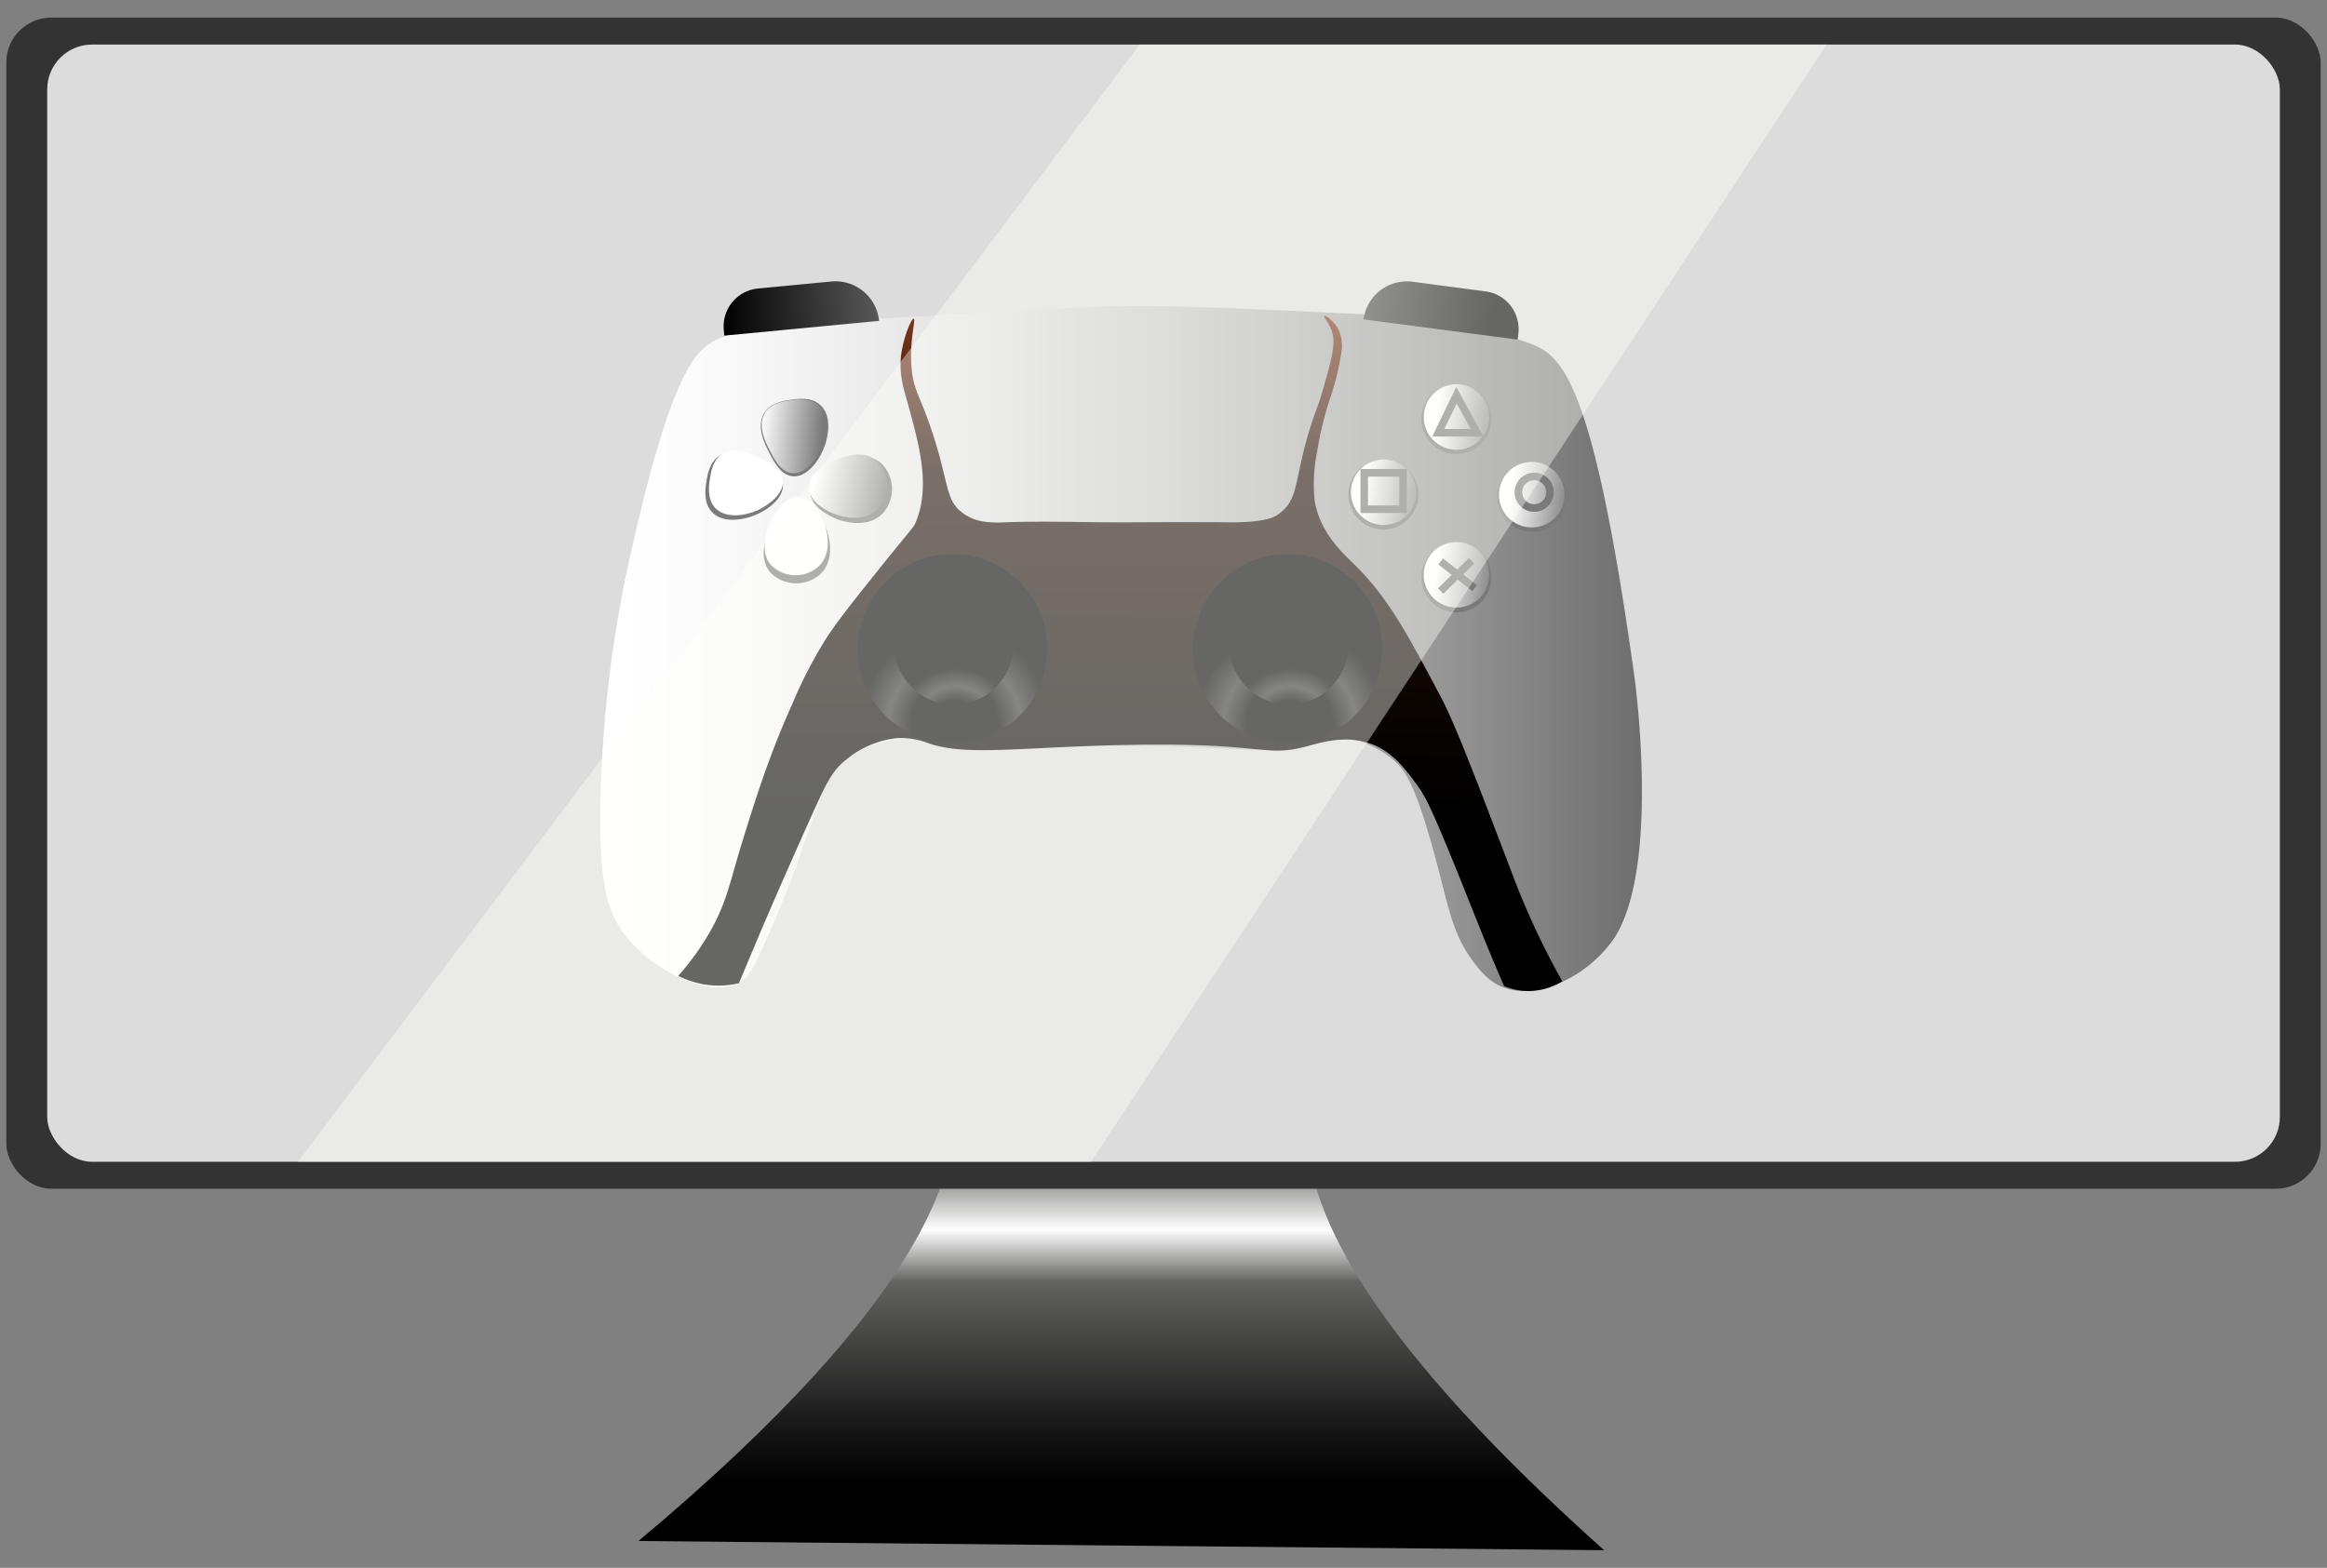 <svg id="Layer_1" data-name="Layer 1" xmlns="http://www.w3.org/2000/svg" xmlns:xlink="http://www.w3.org/1999/xlink" width="460" height="310" viewBox="0 0 460 310"><rect x="0" y="0" width="460" height="310" fill="#808080" stroke="none"/><defs><style>.cls-1{fill:url(#linear-gradient);}.cls-2{fill:#333;}.cls-3{fill:#dcdcdc;}.cls-4{fill:url(#linear-gradient-2);}.cls-5{fill:url(#linear-gradient-3);}.cls-6{fill:url(#linear-gradient-4);}.cls-7{fill:url(#linear-gradient-5);}.cls-8{fill:#7a7a7a;}.cls-9{fill:url(#linear-gradient-6);}.cls-10{fill:url(#linear-gradient-7);}.cls-11{fill:url(#linear-gradient-8);}.cls-12{fill:url(#linear-gradient-9);}.cls-13{fill:url(#linear-gradient-10);}.cls-14{fill:url(#linear-gradient-11);}.cls-15{fill:url(#linear-gradient-12);}.cls-16{fill:url(#linear-gradient-13);}.cls-17{fill:none;stroke:#7a7a7a;stroke-miterlimit:10;stroke-width:1.5px;}.cls-18{fill:url(#radial-gradient);}.cls-19{fill:url(#radial-gradient-2);}.cls-20{fill:url(#radial-gradient-3);}.cls-21{fill:url(#radial-gradient-4);}.cls-22{opacity:0.4;}.cls-23{fill:#fffef9;}</style><linearGradient id="linear-gradient" x1="-148.75" y1="7508.2" x2="-148.75" y2="7507.2" gradientTransform="matrix(190.88, 0, 0, -130.34, 28613.87, 978775.22)" gradientUnits="userSpaceOnUse"><stop offset="0" stop-color="#fff"/><stop offset="0.49" stop-color="#51514f"/><stop offset="0.61" stop-color="#fff"/><stop offset="0.69" stop-color="#626261"/><stop offset="0.77" stop-color="#474746"/><stop offset="0.92" stop-color="#141414"/><stop offset="1"/></linearGradient><linearGradient id="linear-gradient-2" x1="-149.19" y1="7505.78" x2="-148.19" y2="7505.78" gradientTransform="matrix(205.98, 0, 0, -135.34, 30850.2, 1015968.71)" gradientUnits="userSpaceOnUse"><stop offset="0.01" stop-color="#fff"/><stop offset="0.13" stop-color="#f8f8f8"/><stop offset="0.32" stop-color="#e5e5e5"/><stop offset="0.54" stop-color="#c5c5c5"/><stop offset="0.78" stop-color="#9a9a9a"/><stop offset="1" stop-color="#6d6d6d"/></linearGradient><linearGradient id="linear-gradient-3" x1="-148.81" y1="7506.06" x2="-148.8" y2="7507.35" gradientTransform="matrix(174.73, 0, 0, -133.47, 26224.21, 1001999.38)" gradientUnits="userSpaceOnUse"><stop offset="0"/><stop offset="0.39" stop-color="#220f07"/><stop offset="0.81" stop-color="#fa6e33"/></linearGradient><linearGradient id="linear-gradient-4" x1="-132.08" y1="8236.43" x2="-131.08" y2="8236.43" gradientTransform="matrix(30.58, -2.92, -0.82, -8.6, 10936, 70526.84)" gradientUnits="userSpaceOnUse"><stop offset="0"/><stop offset="1" stop-color="#575757"/></linearGradient><linearGradient id="linear-gradient-5" x1="-114.79" y1="6681.98" x2="-113.79" y2="6681.98" gradientTransform="matrix(-30.46, -4.02, -1.13, 8.57, 4345.49, -57643.04)" xlink:href="#linear-gradient-4"/><linearGradient id="linear-gradient-6" x1="-158.12" y1="7977.49" x2="-159.11" y2="7977.62" gradientTransform="matrix(12.96, 0, 0, -12.96, 2329.48, 103502.38)" gradientUnits="userSpaceOnUse"><stop offset="0.03" stop-color="#7a7a7a"/><stop offset="1" stop-color="#fff"/></linearGradient><linearGradient id="linear-gradient-7" x1="-158.12" y1="7977.49" x2="-159.11" y2="7977.62" gradientTransform="matrix(12.96, 0, 0, -12.96, 2343.88, 103518.7)" xlink:href="#linear-gradient-6"/><linearGradient id="linear-gradient-8" x1="-158.12" y1="7977.49" x2="-159.11" y2="7977.62" gradientTransform="matrix(12.96, 0, 0, -12.96, 2343.88, 103487.5)" xlink:href="#linear-gradient-6"/><linearGradient id="linear-gradient-9" x1="-158.12" y1="7977.49" x2="-159.11" y2="7977.62" gradientTransform="matrix(12.96, 0, 0, -12.96, 2358.76, 103502.86)" xlink:href="#linear-gradient-6"/><linearGradient id="linear-gradient-10" x1="-158.29" y1="7918.04" x2="-159.28" y2="7918.15" gradientTransform="matrix(12.78, 0, 0, -14.63, 2186.34, 115923.1)" xlink:href="#linear-gradient-6"/><linearGradient id="linear-gradient-11" x1="-156.42" y1="7995.9" x2="-157.41" y2="7996.06" gradientTransform="matrix(15.43, 0, 0, -12.52, 2589.63, 100206.75)" xlink:href="#linear-gradient-6"/><linearGradient id="linear-gradient-12" x1="-157.41" y1="7985.39" x2="-157.41" y2="7984.39" gradientTransform="matrix(14.62, 0, 0, -12.78, 2449.03, 102159.7)" gradientUnits="userSpaceOnUse"><stop offset="0" stop-color="#fff"/><stop offset="1" stop-color="#696969"/></linearGradient><linearGradient id="linear-gradient-13" x1="-158.99" y1="7894.4" x2="-158.99" y2="7893.4" gradientTransform="matrix(12.51, 0, 0, -15.44, 2147.01, 121964.52)" gradientUnits="userSpaceOnUse"><stop offset="0" stop-color="#7a7a7a"/><stop offset="0" stop-color="#fff"/><stop offset="1" stop-color="#7a7a7a"/><stop offset="1" stop-color="#fff"/></linearGradient><radialGradient id="radial-gradient" cx="-151.69" cy="7636.43" r="0.5" gradientTransform="matrix(37.44, 0, 0, -37.44, 5934.25, 286051.6)" gradientUnits="userSpaceOnUse"><stop offset="0.46"/><stop offset="0.7" stop-color="#343434"/><stop offset="1"/></radialGradient><radialGradient id="radial-gradient-2" cx="-153.86" cy="7743.32" r="0.5" gradientTransform="matrix(23.52, 0, 0, -23.52, 3873.94, 182265.98)" xlink:href="#radial-gradient"/><radialGradient id="radial-gradient-3" cx="-151.69" cy="7636.43" r="0.5" gradientTransform="matrix(37.44, 0, 0, -37.44, 5868, 286051.6)" xlink:href="#radial-gradient"/><radialGradient id="radial-gradient-4" cx="-153.86" cy="7743.32" r="0.5" gradientTransform="matrix(23.52, 0, 0, -23.52, 3807.69, 182265.98)" xlink:href="#radial-gradient"/></defs><g id="Group_68" data-name="Group 68"><path id="Path_66-2" data-name="Path 66-2" class="cls-1" d="M126.22,304.7c58.26-48.81,66.33-76.79,61.48-93.62-2.18-7.54-6.76-12.16-4.59-18.35,8.07-23,92.53-19.89,96.35-3.67,1.7,7.19-13.87,10.9-19.27,24.78-9.73,25,22,61.45,56.9,92.68Z"/><rect id="Rectangle_28-2" data-name="Rectangle 28-2" class="cls-2" x="1.25" y="3.48" width="457.5" height="231.57" rx="8.87"/><rect id="Rectangle_29-2" data-name="Rectangle 29-2" class="cls-3" x="9.33" y="8.81" width="441.35" height="220.91" rx="8.87"/><g id="Group_63" data-name="Group 63"><g id="Layer_10" data-name="Layer 10"><path id="Path_69" data-name="Path 69" class="cls-4" d="M139.82,68.28c-2.35,1.78-7.12,6-14.39,37.93a247.46,247.46,0,0,0-6.73,51.84c-.32,16.35,1.23,22.42,5.28,27.36,5.72,7,16.89,12.23,22.57,8.64,1.41-.9,2.06-2.07,3.36-4.8A223.46,223.46,0,0,0,159,166.69c3.44-9.76,5.22-14.68,8.16-16.8,5.09-3.67,12.14-3.81,13.92-3.84a30.73,30.73,0,0,1,8.16,1c7.62,1.83,10.67.41,33.12.48,24.46.07,26.3,1.77,32.65-.48a21.12,21.12,0,0,1,9.6-1.44,20.68,20.68,0,0,1,11,4.8c2,1.78,3.86,4.25,7.2,15.84,3.58,12.47,3.77,17.75,8.65,24.19,2.1,2.77,3.68,3.92,5.27,4.61,6.28,2.74,13.33-1.47,14.88-2.4a26.49,26.49,0,0,0,7.2-6.72c9.59-13.76,4.32-51.84,4.32-51.84-7.87-56.84-13.94-63.22-19.68-65.77-4.53-2-12.9-3.42-18.24-4.32A150.89,150.89,0,0,0,266.56,62c-21.44-1-32.15-1.57-45.6-1.44-4.55,0-18.61.83-46.57,2.4C154.54,64.12,144.53,64.75,139.82,68.28Z"/></g><g id="Layer_11" data-name="Layer 11"><path id="Path_70" data-name="Path 70" class="cls-5" d="M180.63,63c.43.1-.78,4-.48,9.12S181.88,78,184.47,86c3.15,9.8,2.44,12.89,5.76,15.37,2,1.5,4.1,2.07,8.16,1.92,7.84-.3,15.68,0,23.52,0,19.41-.1,21.12,0,21.12,0,7.93,0,9.17-1.21,10.09-1.92,4.16-3.24,2.47-7.94,7.2-20.65.67-1.81,1.09-3.29,1.92-6.24,1.45-5.15,1.67-7.13,1-9.12-.61-1.69-1.65-2.71-1.44-2.88s2,1,2.88,2.88a7.53,7.53,0,0,1,.48,4.32,52.69,52.69,0,0,1-2.4,9.6,67.46,67.46,0,0,0-2.4,10.08,31.58,31.58,0,0,0-.48,9.6c1,6.27,5.48,10.34,7.68,12.48,6.85,6.7,10.58,13.76,17.28,26.4,2.83,5.35,6.84,15.89,14.88,37,.39,1,1.21,3.07,2.4,5.76,2.6,5.91,5.07,10.52,6.72,13.44a13,13,0,0,1-6.72,1.92,12.73,12.73,0,0,1-4.8-1c-.87-2-2.23-5.18-3.84-9.12-2.63-6.43-4.71-11.93-8.16-20.17-2.9-6.9-3.88-8.65-5.28-10.56-1.83-2.47-4.25-5.92-8.16-7.68-5.2-2.33-10.56-.66-13,0-9.74,2.68-7.82-1.07-41.29,0-17.78.57-27.3,1.92-34.08-.48a15.1,15.1,0,0,0-6.24-1,18.9,18.9,0,0,0-10.08,4.32c-2.69,2.18-3.74,4.31-7.2,12-6.17,13.72-10.08,23-10.08,23l-3.84,9.13a17.51,17.51,0,0,1-4.32.48,17.8,17.8,0,0,1-7.68-1.92,52.08,52.08,0,0,0,6.24-8.65c3.37-5.87,4-10,6.24-17.28,2.83-9.13,5.51-17.75,10.08-27.84a87,87,0,0,1,6.72-13c2.27-3.49,5.22-7.18,11-14.4,6.14-7.63,6.23-7.43,6.72-8.64,2.76-6.78.77-14.46-1-21.12-1.18-4.56-2.46-7.36-1.92-12C178.69,66.3,180.22,62.91,180.63,63Z"/></g><g id="Layer_12" data-name="Layer 12"><path id="Rectangle_35" data-name="Rectangle 35" class="cls-6" d="M149.84,57.05l14.51-1.39a8.65,8.65,0,0,1,9.42,7.79h0l-30.59,2.91h0l-.1-1.12A7.5,7.5,0,0,1,149.84,57.05Z"/><path id="Rectangle_36" data-name="Rectangle 36" class="cls-7" d="M300,67.15l-30.45-4h0a8.64,8.64,0,0,1,9.69-7.44l14.45,1.91A7.51,7.51,0,0,1,300.14,66h0L300,67.15Z"/></g><g id="Layer_13" data-name="Layer 13"><path id="Path_71" data-name="Path 71" class="cls-8" d="M156.66,94.17c-2.28-.24-3.6-2.76-4.53-4.53-.8-1.53-2.8-5.32-1-8.06,1.25-1.9,3.66-2.3,5-2.51s4.16-.68,6,1c2.49,2.21,1.63,6.64.5,9.07C161.85,91,159.53,94.48,156.66,94.17Z"/><path id="Path_72" data-name="Path 72" class="cls-8" d="M160.19,97.2c0-3.15,4-5.06,5-5.54s5.91-2.81,9.06,0a7.18,7.18,0,0,1,.5,9.57c-2.92,3.47-8.09,1.85-9.06,1.51C165.36,102.61,160.21,100.74,160.19,97.2Z"/><path id="Path_73" data-name="Path 73" class="cls-8" d="M154.75,95.64c-.26-2.28-2.79-3.58-4.57-4.5-1.54-.79-5.34-2.75-8.06-.94-1.9,1.25-2.27,3.67-2.48,5s-.64,4.17,1.05,6c2.23,2.46,6.65,1.58,9.07.43C151.6,100.85,155.08,98.51,154.75,95.64Z"/><path id="Path_74" data-name="Path 74" class="cls-8" d="M157.8,99.14c-3.14,0-5,4.06-5.5,5.08-.54,1.17-2.76,5.94.07,9.07a7.18,7.18,0,0,0,9.57.43c3.46-3,1.79-8.1,1.44-9.08C163.25,104.27,161.34,99.14,157.8,99.14Z"/><circle id="Ellipse_6" data-name="Ellipse 6" class="cls-8" cx="273.47" cy="97.79" r="6.91"/><circle id="Ellipse_7" data-name="Ellipse 7" class="cls-8" cx="287.9" cy="114.18" r="6.91"/><circle id="Ellipse_8" data-name="Ellipse 8" class="cls-8" cx="287.9" cy="82.88" r="6.91"/><circle id="Ellipse_9" data-name="Ellipse 9" class="cls-8" cx="302.82" cy="98.27" r="6.91"/><circle id="Ellipse_10" data-name="Ellipse 10" class="cls-9" cx="273.52" cy="97.33" r="6.48"/><circle id="Ellipse_11" data-name="Ellipse 11" class="cls-10" cx="287.92" cy="113.65" r="6.48"/><circle id="Ellipse_12" data-name="Ellipse 12" class="cls-11" cx="287.92" cy="82.45" r="6.48"/><circle id="Ellipse_13" data-name="Ellipse 13" class="cls-12" cx="302.8" cy="97.81" r="6.48"/><path id="Path_75" data-name="Path 75" class="cls-13" d="M156.56,93.56c-2.17-.23-3.43-2.63-4.32-4.32-.77-1.46-2.66-5.07-1-7.68,1.19-1.81,3.49-2.19,4.8-2.4s4-.64,5.76,1c2.37,2.11,1.55,6.33.48,8.64C161.51,90.52,159.3,93.86,156.56,93.56Z"/><path id="Path_76" data-name="Path 76" class="cls-14" d="M159.93,96.44c0-3,3.82-4.82,4.79-5.28s5.65-2.67,8.65,0a6.86,6.86,0,0,1,.48,9.12c-2.79,3.32-7.72,1.77-8.64,1.44C164.85,101.6,160,99.82,159.93,96.44Z"/><path id="Path_77" data-name="Path 77" class="cls-15" d="M154.74,95c-.25-2.17-2.66-3.41-4.35-4.29-1.47-.75-5.09-2.62-7.69-.9-1.81,1.2-2.16,3.5-2.36,4.82s-.61,4,1,5.76c2.12,2.35,6.34,1.5,8.64.41C151.73,99.93,155.06,97.69,154.74,95Z"/><path id="Path_78" data-name="Path 78" class="cls-16" d="M157.65,98.3c-3,0-4.79,3.86-5.25,4.84s-2.63,5.66.07,8.64a6.84,6.84,0,0,0,9.12.41c3.3-2.81,1.71-7.72,1.38-8.65C162.84,103.19,161,98.3,157.65,98.3Z"/></g><g id="Layer_14" data-name="Layer 14"><circle id="Ellipse_14" data-name="Ellipse 14" class="cls-17" cx="303.28" cy="97.33" r="3.12"/><line id="Line_4" data-name="Line 4" class="cls-17" x1="284.8" y1="111.01" x2="291.52" y2="116.29"/><line id="Line_5" data-name="Line 5" class="cls-17" x1="290.91" y1="110.9" x2="284.79" y2="116.87"/><rect id="Rectangle_37" data-name="Rectangle 37" class="cls-17" x="269.68" y="93.49" width="7.68" height="7.2"/><path id="Path_79" data-name="Path 79" class="cls-17" d="M284.32,85.57l3.6-7.42L292,85.57Z"/></g><g id="Layer_15" data-name="Layer 15"><circle id="Ellipse_15" data-name="Ellipse 15" class="cls-18" cx="254.55" cy="128.29" r="18.72"/><circle id="Ellipse_16" data-name="Ellipse 16" class="cls-19" cx="254.79" cy="127.57" r="11.76"/><circle id="Ellipse_17" data-name="Ellipse 17" class="cls-20" cx="188.31" cy="128.29" r="18.72"/><circle id="Ellipse_18" data-name="Ellipse 18" class="cls-21" cx="188.55" cy="127.57" r="11.76"/></g></g><g id="Group_64" data-name="Group 64" class="cls-22"><path id="Path_67" data-name="Path 67" class="cls-23" d="M58.89,229.73H215.68L361.09,8.81H225.3Q142.08,119.26,58.89,229.73Z"/></g></g></svg>